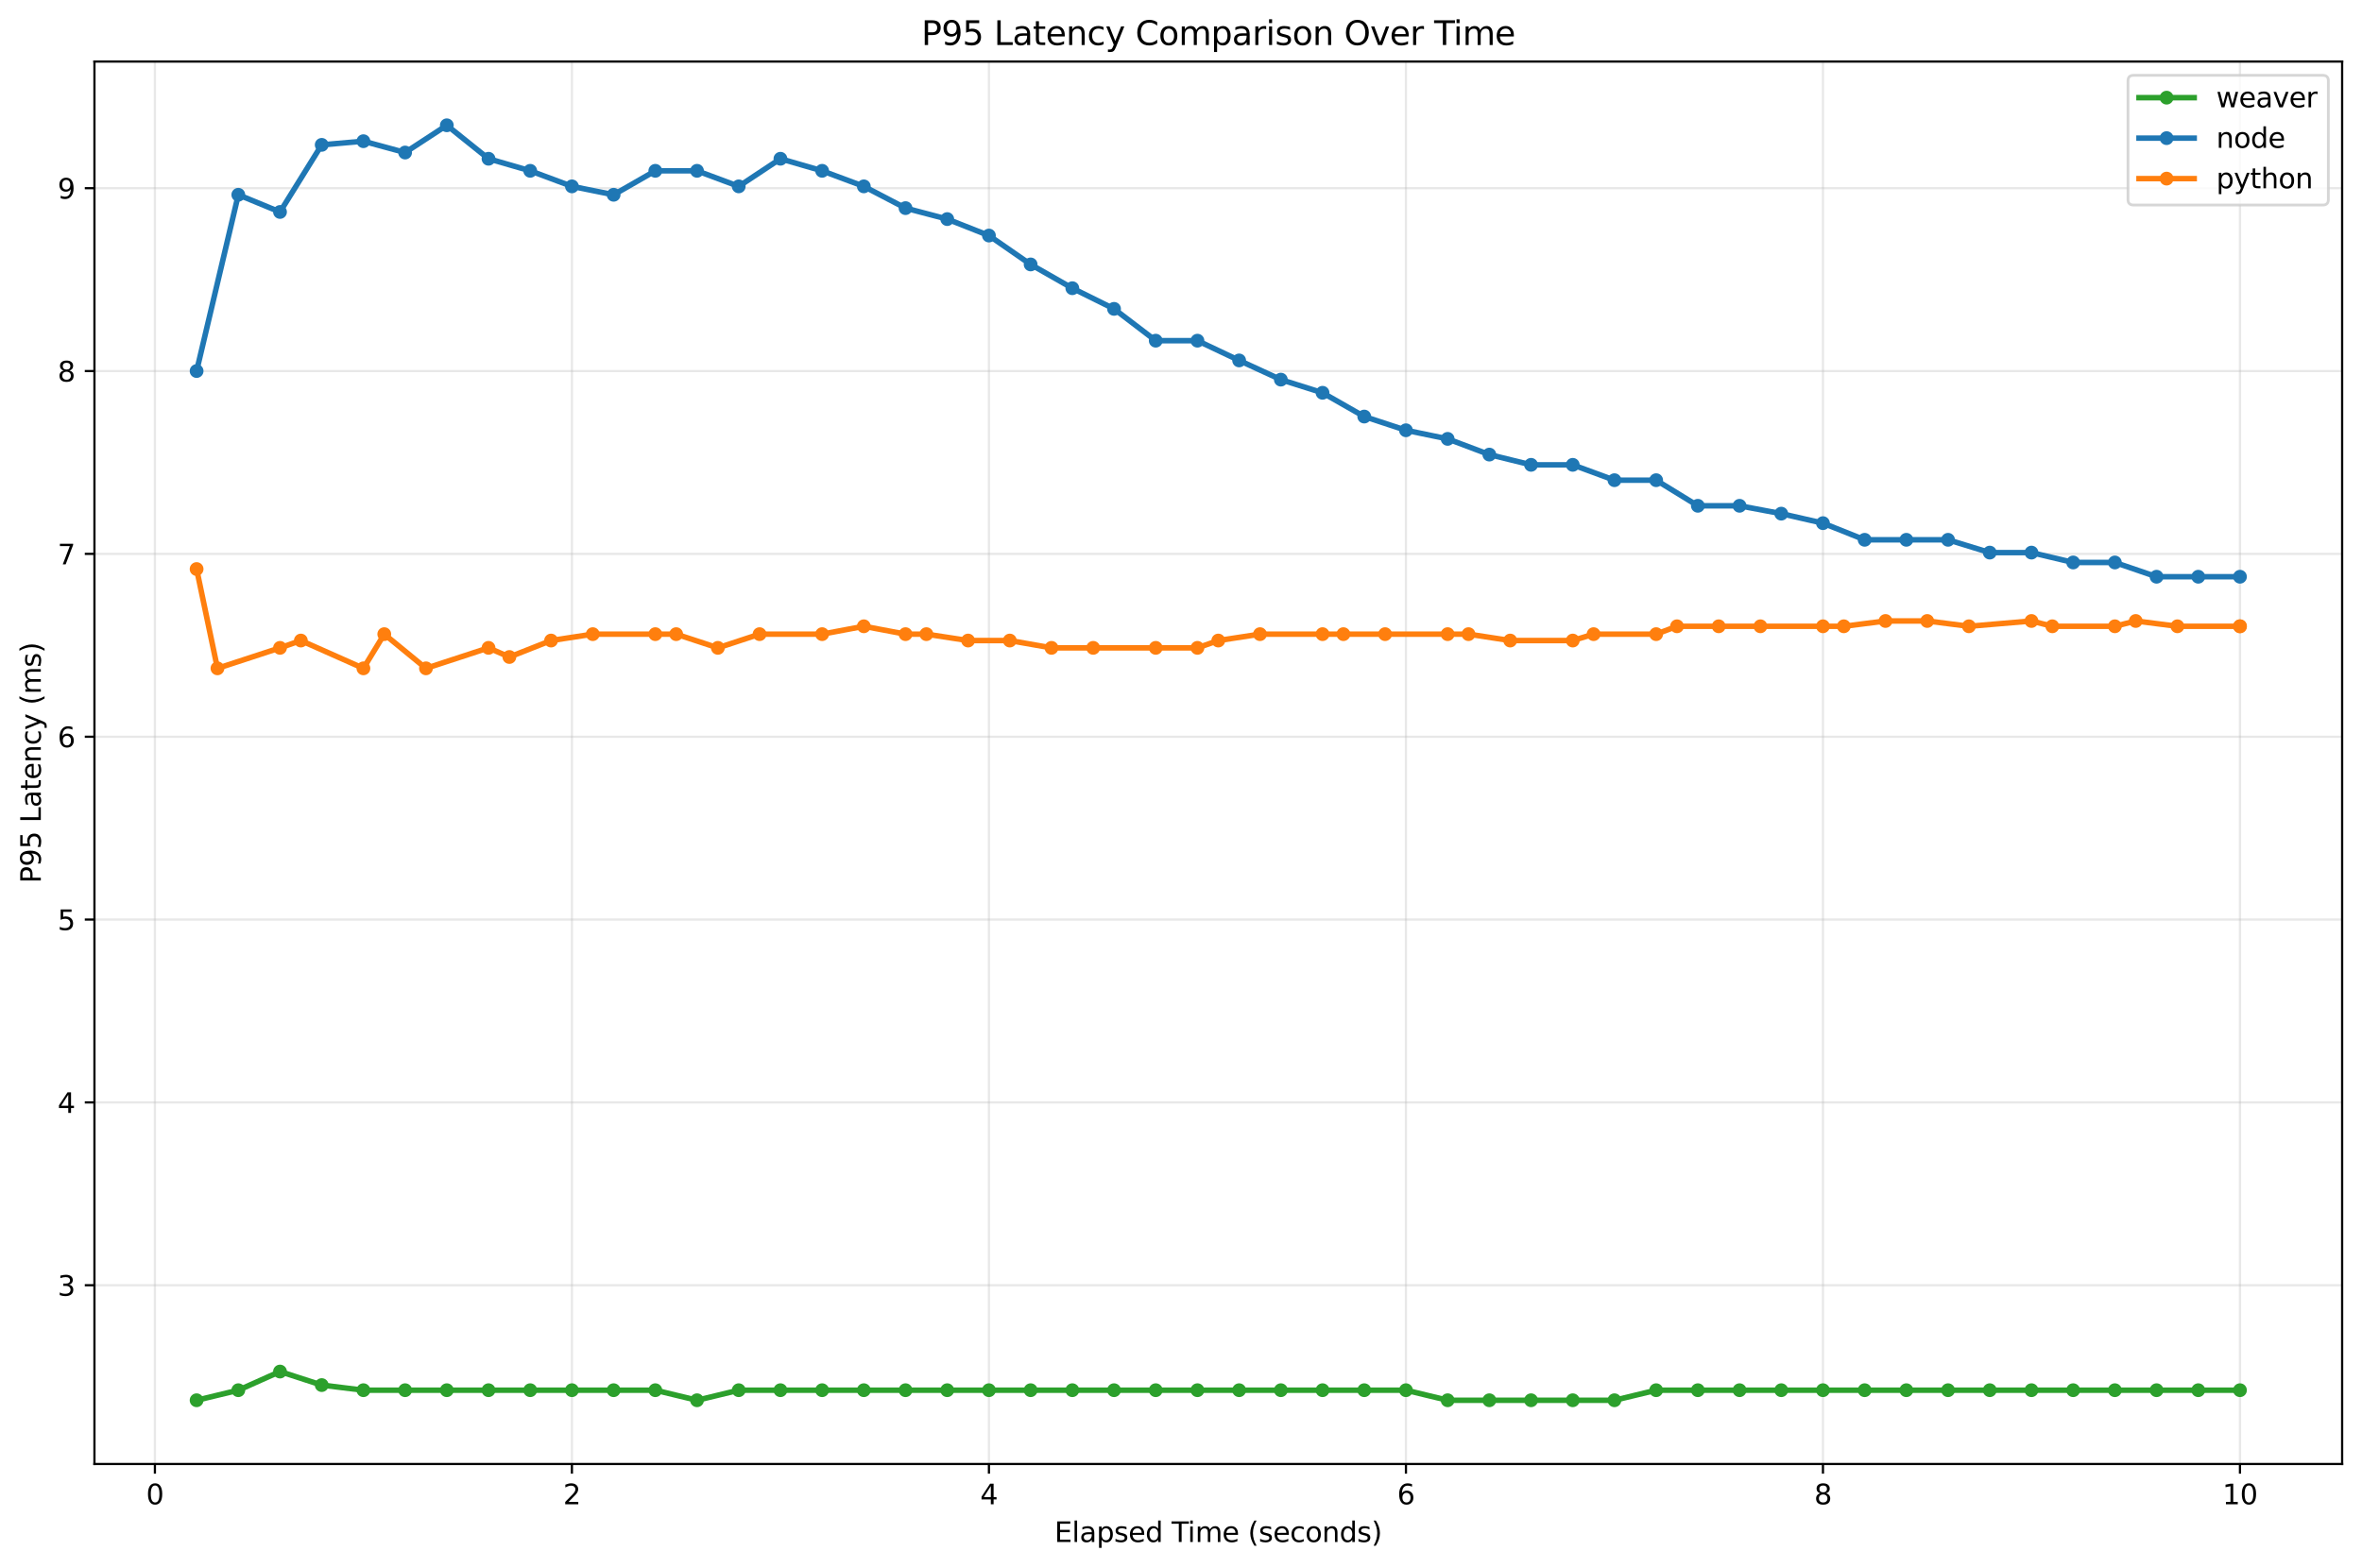 <?xml version="1.0" encoding="utf-8" standalone="no"?>
<!DOCTYPE svg PUBLIC "-//W3C//DTD SVG 1.1//EN"
  "http://www.w3.org/Graphics/SVG/1.1/DTD/svg11.dtd">
<svg xmlns:xlink="http://www.w3.org/1999/xlink" width="856.371pt" height="568.474pt" viewBox="0 0 856.371 568.474" xmlns="http://www.w3.org/2000/svg" version="1.1">
 <defs>
  <style type="text/css">*{stroke-linejoin: round; stroke-linecap: butt}</style>
 </defs>
 <g id="figure_1">
  <g id="patch_1">
   <path d="M 0 568.474 
L 856.371 568.474 
L 856.371 0 
L 0 0 
z
" style="fill: #ffffff"/>
  </g>
  <g id="axes_1">
   <g id="patch_2">
    <path d="M 34.241 530.918 
L 849.171 530.918 
L 849.171 22.318 
L 34.241 22.318 
z
" style="fill: #ffffff"/>
   </g>
   <g id="matplotlib.axis_1">
    <g id="xtick_1">
     <g id="line2d_1">
      <path d="M 56.164 530.918 
L 56.164 22.318 
" clip-path="url(#p0e286a454a)" style="fill: none; stroke: #b0b0b0; stroke-opacity: 0.3; stroke-width: 0.8; stroke-linecap: square"/>
     </g>
     <g id="line2d_2">
      <defs>
       <path id="m51935e6814" d="M 0 0 
L 0 3.5 
" style="stroke: #000000; stroke-width: 0.8"/>
      </defs>
      <g>
       <use xlink:href="#m51935e6814" x="56.164" y="530.918" style="stroke: #000000; stroke-width: 0.8"/>
      </g>
     </g>
     <g id="text_1">
      <!-- 0 -->
      <g transform="translate(52.982 545.517) scale(0.1 -0.1)">
       <defs>
        <path id="DejaVuSans-30" d="M 2034 4250 
Q 1547 4250 1301 3770 
Q 1056 3291 1056 2328 
Q 1056 1369 1301 889 
Q 1547 409 2034 409 
Q 2525 409 2770 889 
Q 3016 1369 3016 2328 
Q 3016 3291 2770 3770 
Q 2525 4250 2034 4250 
z
M 2034 4750 
Q 2819 4750 3233 4129 
Q 3647 3509 3647 2328 
Q 3647 1150 3233 529 
Q 2819 -91 2034 -91 
Q 1250 -91 836 529 
Q 422 1150 422 2328 
Q 422 3509 836 4129 
Q 1250 4750 2034 4750 
z
" transform="scale(0.016)"/>
       </defs>
       <use xlink:href="#DejaVuSans-30"/>
      </g>
     </g>
    </g>
    <g id="xtick_2">
     <g id="line2d_3">
      <path d="M 207.357 530.918 
L 207.357 22.318 
" clip-path="url(#p0e286a454a)" style="fill: none; stroke: #b0b0b0; stroke-opacity: 0.3; stroke-width: 0.8; stroke-linecap: square"/>
     </g>
     <g id="line2d_4">
      <g>
       <use xlink:href="#m51935e6814" x="207.357" y="530.918" style="stroke: #000000; stroke-width: 0.8"/>
      </g>
     </g>
     <g id="text_2">
      <!-- 2 -->
      <g transform="translate(204.175 545.517) scale(0.1 -0.1)">
       <defs>
        <path id="DejaVuSans-32" d="M 1228 531 
L 3431 531 
L 3431 0 
L 469 0 
L 469 531 
Q 828 903 1448 1529 
Q 2069 2156 2228 2338 
Q 2531 2678 2651 2914 
Q 2772 3150 2772 3378 
Q 2772 3750 2511 3984 
Q 2250 4219 1831 4219 
Q 1534 4219 1204 4116 
Q 875 4013 500 3803 
L 500 4441 
Q 881 4594 1212 4672 
Q 1544 4750 1819 4750 
Q 2544 4750 2975 4387 
Q 3406 4025 3406 3419 
Q 3406 3131 3298 2873 
Q 3191 2616 2906 2266 
Q 2828 2175 2409 1742 
Q 1991 1309 1228 531 
z
" transform="scale(0.016)"/>
       </defs>
       <use xlink:href="#DejaVuSans-32"/>
      </g>
     </g>
    </g>
    <g id="xtick_3">
     <g id="line2d_5">
      <path d="M 358.55 530.918 
L 358.55 22.318 
" clip-path="url(#p0e286a454a)" style="fill: none; stroke: #b0b0b0; stroke-opacity: 0.3; stroke-width: 0.8; stroke-linecap: square"/>
     </g>
     <g id="line2d_6">
      <g>
       <use xlink:href="#m51935e6814" x="358.55" y="530.918" style="stroke: #000000; stroke-width: 0.8"/>
      </g>
     </g>
     <g id="text_3">
      <!-- 4 -->
      <g transform="translate(355.368 545.517) scale(0.1 -0.1)">
       <defs>
        <path id="DejaVuSans-34" d="M 2419 4116 
L 825 1625 
L 2419 1625 
L 2419 4116 
z
M 2253 4666 
L 3047 4666 
L 3047 1625 
L 3713 1625 
L 3713 1100 
L 3047 1100 
L 3047 0 
L 2419 0 
L 2419 1100 
L 313 1100 
L 313 1709 
L 2253 4666 
z
" transform="scale(0.016)"/>
       </defs>
       <use xlink:href="#DejaVuSans-34"/>
      </g>
     </g>
    </g>
    <g id="xtick_4">
     <g id="line2d_7">
      <path d="M 509.742 530.918 
L 509.742 22.318 
" clip-path="url(#p0e286a454a)" style="fill: none; stroke: #b0b0b0; stroke-opacity: 0.3; stroke-width: 0.8; stroke-linecap: square"/>
     </g>
     <g id="line2d_8">
      <g>
       <use xlink:href="#m51935e6814" x="509.742" y="530.918" style="stroke: #000000; stroke-width: 0.8"/>
      </g>
     </g>
     <g id="text_4">
      <!-- 6 -->
      <g transform="translate(506.561 545.517) scale(0.1 -0.1)">
       <defs>
        <path id="DejaVuSans-36" d="M 2113 2584 
Q 1688 2584 1439 2293 
Q 1191 2003 1191 1497 
Q 1191 994 1439 701 
Q 1688 409 2113 409 
Q 2538 409 2786 701 
Q 3034 994 3034 1497 
Q 3034 2003 2786 2293 
Q 2538 2584 2113 2584 
z
M 3366 4563 
L 3366 3988 
Q 3128 4100 2886 4159 
Q 2644 4219 2406 4219 
Q 1781 4219 1451 3797 
Q 1122 3375 1075 2522 
Q 1259 2794 1537 2939 
Q 1816 3084 2150 3084 
Q 2853 3084 3261 2657 
Q 3669 2231 3669 1497 
Q 3669 778 3244 343 
Q 2819 -91 2113 -91 
Q 1303 -91 875 529 
Q 447 1150 447 2328 
Q 447 3434 972 4092 
Q 1497 4750 2381 4750 
Q 2619 4750 2861 4703 
Q 3103 4656 3366 4563 
z
" transform="scale(0.016)"/>
       </defs>
       <use xlink:href="#DejaVuSans-36"/>
      </g>
     </g>
    </g>
    <g id="xtick_5">
     <g id="line2d_9">
      <path d="M 660.935 530.918 
L 660.935 22.318 
" clip-path="url(#p0e286a454a)" style="fill: none; stroke: #b0b0b0; stroke-opacity: 0.3; stroke-width: 0.8; stroke-linecap: square"/>
     </g>
     <g id="line2d_10">
      <g>
       <use xlink:href="#m51935e6814" x="660.935" y="530.918" style="stroke: #000000; stroke-width: 0.8"/>
      </g>
     </g>
     <g id="text_5">
      <!-- 8 -->
      <g transform="translate(657.754 545.517) scale(0.1 -0.1)">
       <defs>
        <path id="DejaVuSans-38" d="M 2034 2216 
Q 1584 2216 1326 1975 
Q 1069 1734 1069 1313 
Q 1069 891 1326 650 
Q 1584 409 2034 409 
Q 2484 409 2743 651 
Q 3003 894 3003 1313 
Q 3003 1734 2745 1975 
Q 2488 2216 2034 2216 
z
M 1403 2484 
Q 997 2584 770 2862 
Q 544 3141 544 3541 
Q 544 4100 942 4425 
Q 1341 4750 2034 4750 
Q 2731 4750 3128 4425 
Q 3525 4100 3525 3541 
Q 3525 3141 3298 2862 
Q 3072 2584 2669 2484 
Q 3125 2378 3379 2068 
Q 3634 1759 3634 1313 
Q 3634 634 3220 271 
Q 2806 -91 2034 -91 
Q 1263 -91 848 271 
Q 434 634 434 1313 
Q 434 1759 690 2068 
Q 947 2378 1403 2484 
z
M 1172 3481 
Q 1172 3119 1398 2916 
Q 1625 2713 2034 2713 
Q 2441 2713 2670 2916 
Q 2900 3119 2900 3481 
Q 2900 3844 2670 4047 
Q 2441 4250 2034 4250 
Q 1625 4250 1398 4047 
Q 1172 3844 1172 3481 
z
" transform="scale(0.016)"/>
       </defs>
       <use xlink:href="#DejaVuSans-38"/>
      </g>
     </g>
    </g>
    <g id="xtick_6">
     <g id="line2d_11">
      <path d="M 812.128 530.918 
L 812.128 22.318 
" clip-path="url(#p0e286a454a)" style="fill: none; stroke: #b0b0b0; stroke-opacity: 0.3; stroke-width: 0.8; stroke-linecap: square"/>
     </g>
     <g id="line2d_12">
      <g>
       <use xlink:href="#m51935e6814" x="812.128" y="530.918" style="stroke: #000000; stroke-width: 0.8"/>
      </g>
     </g>
     <g id="text_6">
      <!-- 10 -->
      <g transform="translate(805.766 545.517) scale(0.1 -0.1)">
       <defs>
        <path id="DejaVuSans-31" d="M 794 531 
L 1825 531 
L 1825 4091 
L 703 3866 
L 703 4441 
L 1819 4666 
L 2450 4666 
L 2450 531 
L 3481 531 
L 3481 0 
L 794 0 
L 794 531 
z
" transform="scale(0.016)"/>
       </defs>
       <use xlink:href="#DejaVuSans-31"/>
       <use xlink:href="#DejaVuSans-30" x="63.623"/>
      </g>
     </g>
    </g>
    <g id="text_7">
     <!-- Elapsed Time (seconds) -->
     <g transform="translate(382.313 559.195) scale(0.1 -0.1)">
      <defs>
       <path id="DejaVuSans-45" d="M 628 4666 
L 3578 4666 
L 3578 4134 
L 1259 4134 
L 1259 2753 
L 3481 2753 
L 3481 2222 
L 1259 2222 
L 1259 531 
L 3634 531 
L 3634 0 
L 628 0 
L 628 4666 
z
" transform="scale(0.016)"/>
       <path id="DejaVuSans-6c" d="M 603 4863 
L 1178 4863 
L 1178 0 
L 603 0 
L 603 4863 
z
" transform="scale(0.016)"/>
       <path id="DejaVuSans-61" d="M 2194 1759 
Q 1497 1759 1228 1600 
Q 959 1441 959 1056 
Q 959 750 1161 570 
Q 1363 391 1709 391 
Q 2188 391 2477 730 
Q 2766 1069 2766 1631 
L 2766 1759 
L 2194 1759 
z
M 3341 1997 
L 3341 0 
L 2766 0 
L 2766 531 
Q 2569 213 2275 61 
Q 1981 -91 1556 -91 
Q 1019 -91 701 211 
Q 384 513 384 1019 
Q 384 1609 779 1909 
Q 1175 2209 1959 2209 
L 2766 2209 
L 2766 2266 
Q 2766 2663 2505 2880 
Q 2244 3097 1772 3097 
Q 1472 3097 1187 3025 
Q 903 2953 641 2809 
L 641 3341 
Q 956 3463 1253 3523 
Q 1550 3584 1831 3584 
Q 2591 3584 2966 3190 
Q 3341 2797 3341 1997 
z
" transform="scale(0.016)"/>
       <path id="DejaVuSans-70" d="M 1159 525 
L 1159 -1331 
L 581 -1331 
L 581 3500 
L 1159 3500 
L 1159 2969 
Q 1341 3281 1617 3432 
Q 1894 3584 2278 3584 
Q 2916 3584 3314 3078 
Q 3713 2572 3713 1747 
Q 3713 922 3314 415 
Q 2916 -91 2278 -91 
Q 1894 -91 1617 61 
Q 1341 213 1159 525 
z
M 3116 1747 
Q 3116 2381 2855 2742 
Q 2594 3103 2138 3103 
Q 1681 3103 1420 2742 
Q 1159 2381 1159 1747 
Q 1159 1113 1420 752 
Q 1681 391 2138 391 
Q 2594 391 2855 752 
Q 3116 1113 3116 1747 
z
" transform="scale(0.016)"/>
       <path id="DejaVuSans-73" d="M 2834 3397 
L 2834 2853 
Q 2591 2978 2328 3040 
Q 2066 3103 1784 3103 
Q 1356 3103 1142 2972 
Q 928 2841 928 2578 
Q 928 2378 1081 2264 
Q 1234 2150 1697 2047 
L 1894 2003 
Q 2506 1872 2764 1633 
Q 3022 1394 3022 966 
Q 3022 478 2636 193 
Q 2250 -91 1575 -91 
Q 1294 -91 989 -36 
Q 684 19 347 128 
L 347 722 
Q 666 556 975 473 
Q 1284 391 1588 391 
Q 1994 391 2212 530 
Q 2431 669 2431 922 
Q 2431 1156 2273 1281 
Q 2116 1406 1581 1522 
L 1381 1569 
Q 847 1681 609 1914 
Q 372 2147 372 2553 
Q 372 3047 722 3315 
Q 1072 3584 1716 3584 
Q 2034 3584 2315 3537 
Q 2597 3491 2834 3397 
z
" transform="scale(0.016)"/>
       <path id="DejaVuSans-65" d="M 3597 1894 
L 3597 1613 
L 953 1613 
Q 991 1019 1311 708 
Q 1631 397 2203 397 
Q 2534 397 2845 478 
Q 3156 559 3463 722 
L 3463 178 
Q 3153 47 2828 -22 
Q 2503 -91 2169 -91 
Q 1331 -91 842 396 
Q 353 884 353 1716 
Q 353 2575 817 3079 
Q 1281 3584 2069 3584 
Q 2775 3584 3186 3129 
Q 3597 2675 3597 1894 
z
M 3022 2063 
Q 3016 2534 2758 2815 
Q 2500 3097 2075 3097 
Q 1594 3097 1305 2825 
Q 1016 2553 972 2059 
L 3022 2063 
z
" transform="scale(0.016)"/>
       <path id="DejaVuSans-64" d="M 2906 2969 
L 2906 4863 
L 3481 4863 
L 3481 0 
L 2906 0 
L 2906 525 
Q 2725 213 2448 61 
Q 2172 -91 1784 -91 
Q 1150 -91 751 415 
Q 353 922 353 1747 
Q 353 2572 751 3078 
Q 1150 3584 1784 3584 
Q 2172 3584 2448 3432 
Q 2725 3281 2906 2969 
z
M 947 1747 
Q 947 1113 1208 752 
Q 1469 391 1925 391 
Q 2381 391 2643 752 
Q 2906 1113 2906 1747 
Q 2906 2381 2643 2742 
Q 2381 3103 1925 3103 
Q 1469 3103 1208 2742 
Q 947 2381 947 1747 
z
" transform="scale(0.016)"/>
       <path id="DejaVuSans-20" transform="scale(0.016)"/>
       <path id="DejaVuSans-54" d="M -19 4666 
L 3928 4666 
L 3928 4134 
L 2272 4134 
L 2272 0 
L 1638 0 
L 1638 4134 
L -19 4134 
L -19 4666 
z
" transform="scale(0.016)"/>
       <path id="DejaVuSans-69" d="M 603 3500 
L 1178 3500 
L 1178 0 
L 603 0 
L 603 3500 
z
M 603 4863 
L 1178 4863 
L 1178 4134 
L 603 4134 
L 603 4863 
z
" transform="scale(0.016)"/>
       <path id="DejaVuSans-6d" d="M 3328 2828 
Q 3544 3216 3844 3400 
Q 4144 3584 4550 3584 
Q 5097 3584 5394 3201 
Q 5691 2819 5691 2113 
L 5691 0 
L 5113 0 
L 5113 2094 
Q 5113 2597 4934 2840 
Q 4756 3084 4391 3084 
Q 3944 3084 3684 2787 
Q 3425 2491 3425 1978 
L 3425 0 
L 2847 0 
L 2847 2094 
Q 2847 2600 2669 2842 
Q 2491 3084 2119 3084 
Q 1678 3084 1418 2786 
Q 1159 2488 1159 1978 
L 1159 0 
L 581 0 
L 581 3500 
L 1159 3500 
L 1159 2956 
Q 1356 3278 1631 3431 
Q 1906 3584 2284 3584 
Q 2666 3584 2933 3390 
Q 3200 3197 3328 2828 
z
" transform="scale(0.016)"/>
       <path id="DejaVuSans-28" d="M 1984 4856 
Q 1566 4138 1362 3434 
Q 1159 2731 1159 2009 
Q 1159 1288 1364 580 
Q 1569 -128 1984 -844 
L 1484 -844 
Q 1016 -109 783 600 
Q 550 1309 550 2009 
Q 550 2706 781 3412 
Q 1013 4119 1484 4856 
L 1984 4856 
z
" transform="scale(0.016)"/>
       <path id="DejaVuSans-63" d="M 3122 3366 
L 3122 2828 
Q 2878 2963 2633 3030 
Q 2388 3097 2138 3097 
Q 1578 3097 1268 2742 
Q 959 2388 959 1747 
Q 959 1106 1268 751 
Q 1578 397 2138 397 
Q 2388 397 2633 464 
Q 2878 531 3122 666 
L 3122 134 
Q 2881 22 2623 -34 
Q 2366 -91 2075 -91 
Q 1284 -91 818 406 
Q 353 903 353 1747 
Q 353 2603 823 3093 
Q 1294 3584 2113 3584 
Q 2378 3584 2631 3529 
Q 2884 3475 3122 3366 
z
" transform="scale(0.016)"/>
       <path id="DejaVuSans-6f" d="M 1959 3097 
Q 1497 3097 1228 2736 
Q 959 2375 959 1747 
Q 959 1119 1226 758 
Q 1494 397 1959 397 
Q 2419 397 2687 759 
Q 2956 1122 2956 1747 
Q 2956 2369 2687 2733 
Q 2419 3097 1959 3097 
z
M 1959 3584 
Q 2709 3584 3137 3096 
Q 3566 2609 3566 1747 
Q 3566 888 3137 398 
Q 2709 -91 1959 -91 
Q 1206 -91 779 398 
Q 353 888 353 1747 
Q 353 2609 779 3096 
Q 1206 3584 1959 3584 
z
" transform="scale(0.016)"/>
       <path id="DejaVuSans-6e" d="M 3513 2113 
L 3513 0 
L 2938 0 
L 2938 2094 
Q 2938 2591 2744 2837 
Q 2550 3084 2163 3084 
Q 1697 3084 1428 2787 
Q 1159 2491 1159 1978 
L 1159 0 
L 581 0 
L 581 3500 
L 1159 3500 
L 1159 2956 
Q 1366 3272 1645 3428 
Q 1925 3584 2291 3584 
Q 2894 3584 3203 3211 
Q 3513 2838 3513 2113 
z
" transform="scale(0.016)"/>
       <path id="DejaVuSans-29" d="M 513 4856 
L 1013 4856 
Q 1481 4119 1714 3412 
Q 1947 2706 1947 2009 
Q 1947 1309 1714 600 
Q 1481 -109 1013 -844 
L 513 -844 
Q 928 -128 1133 580 
Q 1338 1288 1338 2009 
Q 1338 2731 1133 3434 
Q 928 4138 513 4856 
z
" transform="scale(0.016)"/>
      </defs>
      <use xlink:href="#DejaVuSans-45"/>
      <use xlink:href="#DejaVuSans-6c" x="63.184"/>
      <use xlink:href="#DejaVuSans-61" x="90.967"/>
      <use xlink:href="#DejaVuSans-70" x="152.246"/>
      <use xlink:href="#DejaVuSans-73" x="215.723"/>
      <use xlink:href="#DejaVuSans-65" x="267.822"/>
      <use xlink:href="#DejaVuSans-64" x="329.346"/>
      <use xlink:href="#DejaVuSans-20" x="392.822"/>
      <use xlink:href="#DejaVuSans-54" x="424.609"/>
      <use xlink:href="#DejaVuSans-69" x="482.568"/>
      <use xlink:href="#DejaVuSans-6d" x="510.352"/>
      <use xlink:href="#DejaVuSans-65" x="607.764"/>
      <use xlink:href="#DejaVuSans-20" x="669.287"/>
      <use xlink:href="#DejaVuSans-28" x="701.074"/>
      <use xlink:href="#DejaVuSans-73" x="740.088"/>
      <use xlink:href="#DejaVuSans-65" x="792.188"/>
      <use xlink:href="#DejaVuSans-63" x="853.711"/>
      <use xlink:href="#DejaVuSans-6f" x="908.691"/>
      <use xlink:href="#DejaVuSans-6e" x="969.873"/>
      <use xlink:href="#DejaVuSans-64" x="1033.252"/>
      <use xlink:href="#DejaVuSans-73" x="1096.729"/>
      <use xlink:href="#DejaVuSans-29" x="1148.828"/>
     </g>
    </g>
   </g>
   <g id="matplotlib.axis_2">
    <g id="ytick_1">
     <g id="line2d_13">
      <path d="M 34.241 466.092 
L 849.171 466.092 
" clip-path="url(#p0e286a454a)" style="fill: none; stroke: #b0b0b0; stroke-opacity: 0.3; stroke-width: 0.8; stroke-linecap: square"/>
     </g>
     <g id="line2d_14">
      <defs>
       <path id="mb307bf4213" d="M 0 0 
L -3.5 0 
" style="stroke: #000000; stroke-width: 0.8"/>
      </defs>
      <g>
       <use xlink:href="#mb307bf4213" x="34.241" y="466.092" style="stroke: #000000; stroke-width: 0.8"/>
      </g>
     </g>
     <g id="text_8">
      <!-- 3 -->
      <g transform="translate(20.878 469.892) scale(0.1 -0.1)">
       <defs>
        <path id="DejaVuSans-33" d="M 2597 2516 
Q 3050 2419 3304 2112 
Q 3559 1806 3559 1356 
Q 3559 666 3084 287 
Q 2609 -91 1734 -91 
Q 1441 -91 1130 -33 
Q 819 25 488 141 
L 488 750 
Q 750 597 1062 519 
Q 1375 441 1716 441 
Q 2309 441 2620 675 
Q 2931 909 2931 1356 
Q 2931 1769 2642 2001 
Q 2353 2234 1838 2234 
L 1294 2234 
L 1294 2753 
L 1863 2753 
Q 2328 2753 2575 2939 
Q 2822 3125 2822 3475 
Q 2822 3834 2567 4026 
Q 2313 4219 1838 4219 
Q 1578 4219 1281 4162 
Q 984 4106 628 3988 
L 628 4550 
Q 988 4650 1302 4700 
Q 1616 4750 1894 4750 
Q 2613 4750 3031 4423 
Q 3450 4097 3450 3541 
Q 3450 3153 3228 2886 
Q 3006 2619 2597 2516 
z
" transform="scale(0.016)"/>
       </defs>
       <use xlink:href="#DejaVuSans-33"/>
      </g>
     </g>
    </g>
    <g id="ytick_2">
     <g id="line2d_15">
      <path d="M 34.241 399.785 
L 849.171 399.785 
" clip-path="url(#p0e286a454a)" style="fill: none; stroke: #b0b0b0; stroke-opacity: 0.3; stroke-width: 0.8; stroke-linecap: square"/>
     </g>
     <g id="line2d_16">
      <g>
       <use xlink:href="#mb307bf4213" x="34.241" y="399.785" style="stroke: #000000; stroke-width: 0.8"/>
      </g>
     </g>
     <g id="text_9">
      <!-- 4 -->
      <g transform="translate(20.878 403.584) scale(0.1 -0.1)">
       <use xlink:href="#DejaVuSans-34"/>
      </g>
     </g>
    </g>
    <g id="ytick_3">
     <g id="line2d_17">
      <path d="M 34.241 333.477 
L 849.171 333.477 
" clip-path="url(#p0e286a454a)" style="fill: none; stroke: #b0b0b0; stroke-opacity: 0.3; stroke-width: 0.8; stroke-linecap: square"/>
     </g>
     <g id="line2d_18">
      <g>
       <use xlink:href="#mb307bf4213" x="34.241" y="333.477" style="stroke: #000000; stroke-width: 0.8"/>
      </g>
     </g>
     <g id="text_10">
      <!-- 5 -->
      <g transform="translate(20.878 337.276) scale(0.1 -0.1)">
       <defs>
        <path id="DejaVuSans-35" d="M 691 4666 
L 3169 4666 
L 3169 4134 
L 1269 4134 
L 1269 2991 
Q 1406 3038 1543 3061 
Q 1681 3084 1819 3084 
Q 2600 3084 3056 2656 
Q 3513 2228 3513 1497 
Q 3513 744 3044 326 
Q 2575 -91 1722 -91 
Q 1428 -91 1123 -41 
Q 819 9 494 109 
L 494 744 
Q 775 591 1075 516 
Q 1375 441 1709 441 
Q 2250 441 2565 725 
Q 2881 1009 2881 1497 
Q 2881 1984 2565 2268 
Q 2250 2553 1709 2553 
Q 1456 2553 1204 2497 
Q 953 2441 691 2322 
L 691 4666 
z
" transform="scale(0.016)"/>
       </defs>
       <use xlink:href="#DejaVuSans-35"/>
      </g>
     </g>
    </g>
    <g id="ytick_4">
     <g id="line2d_19">
      <path d="M 34.241 267.169 
L 849.171 267.169 
" clip-path="url(#p0e286a454a)" style="fill: none; stroke: #b0b0b0; stroke-opacity: 0.3; stroke-width: 0.8; stroke-linecap: square"/>
     </g>
     <g id="line2d_20">
      <g>
       <use xlink:href="#mb307bf4213" x="34.241" y="267.169" style="stroke: #000000; stroke-width: 0.8"/>
      </g>
     </g>
     <g id="text_11">
      <!-- 6 -->
      <g transform="translate(20.878 270.968) scale(0.1 -0.1)">
       <use xlink:href="#DejaVuSans-36"/>
      </g>
     </g>
    </g>
    <g id="ytick_5">
     <g id="line2d_21">
      <path d="M 34.241 200.862 
L 849.171 200.862 
" clip-path="url(#p0e286a454a)" style="fill: none; stroke: #b0b0b0; stroke-opacity: 0.3; stroke-width: 0.8; stroke-linecap: square"/>
     </g>
     <g id="line2d_22">
      <g>
       <use xlink:href="#mb307bf4213" x="34.241" y="200.862" style="stroke: #000000; stroke-width: 0.8"/>
      </g>
     </g>
     <g id="text_12">
      <!-- 7 -->
      <g transform="translate(20.878 204.661) scale(0.1 -0.1)">
       <defs>
        <path id="DejaVuSans-37" d="M 525 4666 
L 3525 4666 
L 3525 4397 
L 1831 0 
L 1172 0 
L 2766 4134 
L 525 4134 
L 525 4666 
z
" transform="scale(0.016)"/>
       </defs>
       <use xlink:href="#DejaVuSans-37"/>
      </g>
     </g>
    </g>
    <g id="ytick_6">
     <g id="line2d_23">
      <path d="M 34.241 134.554 
L 849.171 134.554 
" clip-path="url(#p0e286a454a)" style="fill: none; stroke: #b0b0b0; stroke-opacity: 0.3; stroke-width: 0.8; stroke-linecap: square"/>
     </g>
     <g id="line2d_24">
      <g>
       <use xlink:href="#mb307bf4213" x="34.241" y="134.554" style="stroke: #000000; stroke-width: 0.8"/>
      </g>
     </g>
     <g id="text_13">
      <!-- 8 -->
      <g transform="translate(20.878 138.353) scale(0.1 -0.1)">
       <use xlink:href="#DejaVuSans-38"/>
      </g>
     </g>
    </g>
    <g id="ytick_7">
     <g id="line2d_25">
      <path d="M 34.241 68.246 
L 849.171 68.246 
" clip-path="url(#p0e286a454a)" style="fill: none; stroke: #b0b0b0; stroke-opacity: 0.3; stroke-width: 0.8; stroke-linecap: square"/>
     </g>
     <g id="line2d_26">
      <g>
       <use xlink:href="#mb307bf4213" x="34.241" y="68.246" style="stroke: #000000; stroke-width: 0.8"/>
      </g>
     </g>
     <g id="text_14">
      <!-- 9 -->
      <g transform="translate(20.878 72.045) scale(0.1 -0.1)">
       <defs>
        <path id="DejaVuSans-39" d="M 703 97 
L 703 672 
Q 941 559 1184 500 
Q 1428 441 1663 441 
Q 2288 441 2617 861 
Q 2947 1281 2994 2138 
Q 2813 1869 2534 1725 
Q 2256 1581 1919 1581 
Q 1219 1581 811 2004 
Q 403 2428 403 3163 
Q 403 3881 828 4315 
Q 1253 4750 1959 4750 
Q 2769 4750 3195 4129 
Q 3622 3509 3622 2328 
Q 3622 1225 3098 567 
Q 2575 -91 1691 -91 
Q 1453 -91 1209 -44 
Q 966 3 703 97 
z
M 1959 2075 
Q 2384 2075 2632 2365 
Q 2881 2656 2881 3163 
Q 2881 3666 2632 3958 
Q 2384 4250 1959 4250 
Q 1534 4250 1286 3958 
Q 1038 3666 1038 3163 
Q 1038 2656 1286 2365 
Q 1534 2075 1959 2075 
z
" transform="scale(0.016)"/>
       </defs>
       <use xlink:href="#DejaVuSans-39"/>
      </g>
     </g>
    </g>
    <g id="text_15">
     <!-- P95 Latency (ms) -->
     <g transform="translate(14.798 320.314) rotate(-90) scale(0.1 -0.1)">
      <defs>
       <path id="DejaVuSans-50" d="M 1259 4147 
L 1259 2394 
L 2053 2394 
Q 2494 2394 2734 2622 
Q 2975 2850 2975 3272 
Q 2975 3691 2734 3919 
Q 2494 4147 2053 4147 
L 1259 4147 
z
M 628 4666 
L 2053 4666 
Q 2838 4666 3239 4311 
Q 3641 3956 3641 3272 
Q 3641 2581 3239 2228 
Q 2838 1875 2053 1875 
L 1259 1875 
L 1259 0 
L 628 0 
L 628 4666 
z
" transform="scale(0.016)"/>
       <path id="DejaVuSans-4c" d="M 628 4666 
L 1259 4666 
L 1259 531 
L 3531 531 
L 3531 0 
L 628 0 
L 628 4666 
z
" transform="scale(0.016)"/>
       <path id="DejaVuSans-74" d="M 1172 4494 
L 1172 3500 
L 2356 3500 
L 2356 3053 
L 1172 3053 
L 1172 1153 
Q 1172 725 1289 603 
Q 1406 481 1766 481 
L 2356 481 
L 2356 0 
L 1766 0 
Q 1100 0 847 248 
Q 594 497 594 1153 
L 594 3053 
L 172 3053 
L 172 3500 
L 594 3500 
L 594 4494 
L 1172 4494 
z
" transform="scale(0.016)"/>
       <path id="DejaVuSans-79" d="M 2059 -325 
Q 1816 -950 1584 -1140 
Q 1353 -1331 966 -1331 
L 506 -1331 
L 506 -850 
L 844 -850 
Q 1081 -850 1212 -737 
Q 1344 -625 1503 -206 
L 1606 56 
L 191 3500 
L 800 3500 
L 1894 763 
L 2988 3500 
L 3597 3500 
L 2059 -325 
z
" transform="scale(0.016)"/>
      </defs>
      <use xlink:href="#DejaVuSans-50"/>
      <use xlink:href="#DejaVuSans-39" x="60.303"/>
      <use xlink:href="#DejaVuSans-35" x="123.926"/>
      <use xlink:href="#DejaVuSans-20" x="187.549"/>
      <use xlink:href="#DejaVuSans-4c" x="219.336"/>
      <use xlink:href="#DejaVuSans-61" x="275.049"/>
      <use xlink:href="#DejaVuSans-74" x="336.328"/>
      <use xlink:href="#DejaVuSans-65" x="375.537"/>
      <use xlink:href="#DejaVuSans-6e" x="437.061"/>
      <use xlink:href="#DejaVuSans-63" x="500.439"/>
      <use xlink:href="#DejaVuSans-79" x="555.42"/>
      <use xlink:href="#DejaVuSans-20" x="614.6"/>
      <use xlink:href="#DejaVuSans-28" x="646.387"/>
      <use xlink:href="#DejaVuSans-6d" x="685.4"/>
      <use xlink:href="#DejaVuSans-73" x="782.812"/>
      <use xlink:href="#DejaVuSans-29" x="834.912"/>
     </g>
    </g>
   </g>
   <g id="line2d_27">
    <path d="M 71.283 507.8 
L 86.402 504.153 
L 101.521 497.39 
L 116.641 502.296 
L 131.76 504.153 
L 146.879 504.153 
L 161.999 504.153 
L 177.118 504.153 
L 192.237 504.153 
L 207.357 504.153 
L 222.476 504.153 
L 237.595 504.153 
L 252.714 507.8 
L 267.834 504.153 
L 282.953 504.153 
L 298.072 504.153 
L 313.192 504.153 
L 328.311 504.153 
L 343.43 504.153 
L 358.55 504.153 
L 373.669 504.153 
L 388.788 504.153 
L 403.907 504.153 
L 419.027 504.153 
L 434.146 504.153 
L 449.265 504.153 
L 464.385 504.153 
L 479.504 504.153 
L 494.623 504.153 
L 509.742 504.153 
L 524.862 507.8 
L 539.981 507.8 
L 555.1 507.8 
L 570.22 507.8 
L 585.339 507.8 
L 600.458 504.153 
L 615.578 504.153 
L 630.697 504.153 
L 645.816 504.153 
L 660.935 504.153 
L 676.055 504.153 
L 691.174 504.153 
L 706.293 504.153 
L 721.413 504.153 
L 736.532 504.153 
L 751.651 504.153 
L 766.77 504.153 
L 781.89 504.153 
L 797.009 504.153 
L 812.128 504.153 
" clip-path="url(#p0e286a454a)" style="fill: none; stroke: #2ca02c; stroke-width: 2; stroke-linecap: square"/>
    <defs>
     <path id="mbebcbaf537" d="M 0 2 
C 0.53 2 1.039 1.789 1.414 1.414 
C 1.789 1.039 2 0.53 2 0 
C 2 -0.53 1.789 -1.039 1.414 -1.414 
C 1.039 -1.789 0.53 -2 0 -2 
C -0.53 -2 -1.039 -1.789 -1.414 -1.414 
C -1.789 -1.039 -2 -0.53 -2 0 
C -2 0.53 -1.789 1.039 -1.414 1.414 
C -1.039 1.789 -0.53 2 0 2 
z
" style="stroke: #2ca02c"/>
    </defs>
    <g clip-path="url(#p0e286a454a)">
     <use xlink:href="#mbebcbaf537" x="71.283" y="507.8" style="fill: #2ca02c; stroke: #2ca02c"/>
     <use xlink:href="#mbebcbaf537" x="86.402" y="504.153" style="fill: #2ca02c; stroke: #2ca02c"/>
     <use xlink:href="#mbebcbaf537" x="101.521" y="497.39" style="fill: #2ca02c; stroke: #2ca02c"/>
     <use xlink:href="#mbebcbaf537" x="116.641" y="502.296" style="fill: #2ca02c; stroke: #2ca02c"/>
     <use xlink:href="#mbebcbaf537" x="131.76" y="504.153" style="fill: #2ca02c; stroke: #2ca02c"/>
     <use xlink:href="#mbebcbaf537" x="146.879" y="504.153" style="fill: #2ca02c; stroke: #2ca02c"/>
     <use xlink:href="#mbebcbaf537" x="161.999" y="504.153" style="fill: #2ca02c; stroke: #2ca02c"/>
     <use xlink:href="#mbebcbaf537" x="177.118" y="504.153" style="fill: #2ca02c; stroke: #2ca02c"/>
     <use xlink:href="#mbebcbaf537" x="192.237" y="504.153" style="fill: #2ca02c; stroke: #2ca02c"/>
     <use xlink:href="#mbebcbaf537" x="207.357" y="504.153" style="fill: #2ca02c; stroke: #2ca02c"/>
     <use xlink:href="#mbebcbaf537" x="222.476" y="504.153" style="fill: #2ca02c; stroke: #2ca02c"/>
     <use xlink:href="#mbebcbaf537" x="237.595" y="504.153" style="fill: #2ca02c; stroke: #2ca02c"/>
     <use xlink:href="#mbebcbaf537" x="252.714" y="507.8" style="fill: #2ca02c; stroke: #2ca02c"/>
     <use xlink:href="#mbebcbaf537" x="267.834" y="504.153" style="fill: #2ca02c; stroke: #2ca02c"/>
     <use xlink:href="#mbebcbaf537" x="282.953" y="504.153" style="fill: #2ca02c; stroke: #2ca02c"/>
     <use xlink:href="#mbebcbaf537" x="298.072" y="504.153" style="fill: #2ca02c; stroke: #2ca02c"/>
     <use xlink:href="#mbebcbaf537" x="313.192" y="504.153" style="fill: #2ca02c; stroke: #2ca02c"/>
     <use xlink:href="#mbebcbaf537" x="328.311" y="504.153" style="fill: #2ca02c; stroke: #2ca02c"/>
     <use xlink:href="#mbebcbaf537" x="343.43" y="504.153" style="fill: #2ca02c; stroke: #2ca02c"/>
     <use xlink:href="#mbebcbaf537" x="358.55" y="504.153" style="fill: #2ca02c; stroke: #2ca02c"/>
     <use xlink:href="#mbebcbaf537" x="373.669" y="504.153" style="fill: #2ca02c; stroke: #2ca02c"/>
     <use xlink:href="#mbebcbaf537" x="388.788" y="504.153" style="fill: #2ca02c; stroke: #2ca02c"/>
     <use xlink:href="#mbebcbaf537" x="403.907" y="504.153" style="fill: #2ca02c; stroke: #2ca02c"/>
     <use xlink:href="#mbebcbaf537" x="419.027" y="504.153" style="fill: #2ca02c; stroke: #2ca02c"/>
     <use xlink:href="#mbebcbaf537" x="434.146" y="504.153" style="fill: #2ca02c; stroke: #2ca02c"/>
     <use xlink:href="#mbebcbaf537" x="449.265" y="504.153" style="fill: #2ca02c; stroke: #2ca02c"/>
     <use xlink:href="#mbebcbaf537" x="464.385" y="504.153" style="fill: #2ca02c; stroke: #2ca02c"/>
     <use xlink:href="#mbebcbaf537" x="479.504" y="504.153" style="fill: #2ca02c; stroke: #2ca02c"/>
     <use xlink:href="#mbebcbaf537" x="494.623" y="504.153" style="fill: #2ca02c; stroke: #2ca02c"/>
     <use xlink:href="#mbebcbaf537" x="509.742" y="504.153" style="fill: #2ca02c; stroke: #2ca02c"/>
     <use xlink:href="#mbebcbaf537" x="524.862" y="507.8" style="fill: #2ca02c; stroke: #2ca02c"/>
     <use xlink:href="#mbebcbaf537" x="539.981" y="507.8" style="fill: #2ca02c; stroke: #2ca02c"/>
     <use xlink:href="#mbebcbaf537" x="555.1" y="507.8" style="fill: #2ca02c; stroke: #2ca02c"/>
     <use xlink:href="#mbebcbaf537" x="570.22" y="507.8" style="fill: #2ca02c; stroke: #2ca02c"/>
     <use xlink:href="#mbebcbaf537" x="585.339" y="507.8" style="fill: #2ca02c; stroke: #2ca02c"/>
     <use xlink:href="#mbebcbaf537" x="600.458" y="504.153" style="fill: #2ca02c; stroke: #2ca02c"/>
     <use xlink:href="#mbebcbaf537" x="615.578" y="504.153" style="fill: #2ca02c; stroke: #2ca02c"/>
     <use xlink:href="#mbebcbaf537" x="630.697" y="504.153" style="fill: #2ca02c; stroke: #2ca02c"/>
     <use xlink:href="#mbebcbaf537" x="645.816" y="504.153" style="fill: #2ca02c; stroke: #2ca02c"/>
     <use xlink:href="#mbebcbaf537" x="660.935" y="504.153" style="fill: #2ca02c; stroke: #2ca02c"/>
     <use xlink:href="#mbebcbaf537" x="676.055" y="504.153" style="fill: #2ca02c; stroke: #2ca02c"/>
     <use xlink:href="#mbebcbaf537" x="691.174" y="504.153" style="fill: #2ca02c; stroke: #2ca02c"/>
     <use xlink:href="#mbebcbaf537" x="706.293" y="504.153" style="fill: #2ca02c; stroke: #2ca02c"/>
     <use xlink:href="#mbebcbaf537" x="721.413" y="504.153" style="fill: #2ca02c; stroke: #2ca02c"/>
     <use xlink:href="#mbebcbaf537" x="736.532" y="504.153" style="fill: #2ca02c; stroke: #2ca02c"/>
     <use xlink:href="#mbebcbaf537" x="751.651" y="504.153" style="fill: #2ca02c; stroke: #2ca02c"/>
     <use xlink:href="#mbebcbaf537" x="766.77" y="504.153" style="fill: #2ca02c; stroke: #2ca02c"/>
     <use xlink:href="#mbebcbaf537" x="781.89" y="504.153" style="fill: #2ca02c; stroke: #2ca02c"/>
     <use xlink:href="#mbebcbaf537" x="797.009" y="504.153" style="fill: #2ca02c; stroke: #2ca02c"/>
     <use xlink:href="#mbebcbaf537" x="812.128" y="504.153" style="fill: #2ca02c; stroke: #2ca02c"/>
    </g>
   </g>
   <g id="line2d_28">
    <path d="M 71.283 134.554 
L 86.402 70.633 
L 101.521 76.866 
L 116.641 52.531 
L 131.76 51.205 
L 146.879 55.316 
L 161.999 45.436 
L 177.118 57.571 
L 192.237 61.947 
L 207.357 67.583 
L 222.476 70.633 
L 237.595 61.947 
L 252.714 61.947 
L 267.834 67.583 
L 282.953 57.571 
L 298.072 61.947 
L 313.192 67.583 
L 328.311 75.474 
L 343.43 79.452 
L 358.55 85.42 
L 373.669 95.896 
L 388.788 104.516 
L 403.907 112.009 
L 419.027 123.547 
L 434.146 123.547 
L 449.265 130.708 
L 464.385 137.67 
L 479.504 142.444 
L 494.623 151.064 
L 509.742 156.038 
L 524.862 159.154 
L 539.981 164.856 
L 555.1 168.57 
L 570.22 168.57 
L 585.339 174.14 
L 600.458 174.14 
L 615.578 183.423 
L 630.697 183.423 
L 645.816 186.274 
L 660.935 189.722 
L 676.055 195.756 
L 691.174 195.756 
L 706.293 195.756 
L 721.413 200.397 
L 736.532 200.397 
L 751.651 203.978 
L 766.77 203.978 
L 781.89 209.15 
L 797.009 209.15 
L 812.128 209.15 
" clip-path="url(#p0e286a454a)" style="fill: none; stroke: #1f77b4; stroke-width: 2; stroke-linecap: square"/>
    <defs>
     <path id="m4c0efc676f" d="M 0 2 
C 0.53 2 1.039 1.789 1.414 1.414 
C 1.789 1.039 2 0.53 2 0 
C 2 -0.53 1.789 -1.039 1.414 -1.414 
C 1.039 -1.789 0.53 -2 0 -2 
C -0.53 -2 -1.039 -1.789 -1.414 -1.414 
C -1.789 -1.039 -2 -0.53 -2 0 
C -2 0.53 -1.789 1.039 -1.414 1.414 
C -1.039 1.789 -0.53 2 0 2 
z
" style="stroke: #1f77b4"/>
    </defs>
    <g clip-path="url(#p0e286a454a)">
     <use xlink:href="#m4c0efc676f" x="71.283" y="134.554" style="fill: #1f77b4; stroke: #1f77b4"/>
     <use xlink:href="#m4c0efc676f" x="86.402" y="70.633" style="fill: #1f77b4; stroke: #1f77b4"/>
     <use xlink:href="#m4c0efc676f" x="101.521" y="76.866" style="fill: #1f77b4; stroke: #1f77b4"/>
     <use xlink:href="#m4c0efc676f" x="116.641" y="52.531" style="fill: #1f77b4; stroke: #1f77b4"/>
     <use xlink:href="#m4c0efc676f" x="131.76" y="51.205" style="fill: #1f77b4; stroke: #1f77b4"/>
     <use xlink:href="#m4c0efc676f" x="146.879" y="55.316" style="fill: #1f77b4; stroke: #1f77b4"/>
     <use xlink:href="#m4c0efc676f" x="161.999" y="45.436" style="fill: #1f77b4; stroke: #1f77b4"/>
     <use xlink:href="#m4c0efc676f" x="177.118" y="57.571" style="fill: #1f77b4; stroke: #1f77b4"/>
     <use xlink:href="#m4c0efc676f" x="192.237" y="61.947" style="fill: #1f77b4; stroke: #1f77b4"/>
     <use xlink:href="#m4c0efc676f" x="207.357" y="67.583" style="fill: #1f77b4; stroke: #1f77b4"/>
     <use xlink:href="#m4c0efc676f" x="222.476" y="70.633" style="fill: #1f77b4; stroke: #1f77b4"/>
     <use xlink:href="#m4c0efc676f" x="237.595" y="61.947" style="fill: #1f77b4; stroke: #1f77b4"/>
     <use xlink:href="#m4c0efc676f" x="252.714" y="61.947" style="fill: #1f77b4; stroke: #1f77b4"/>
     <use xlink:href="#m4c0efc676f" x="267.834" y="67.583" style="fill: #1f77b4; stroke: #1f77b4"/>
     <use xlink:href="#m4c0efc676f" x="282.953" y="57.571" style="fill: #1f77b4; stroke: #1f77b4"/>
     <use xlink:href="#m4c0efc676f" x="298.072" y="61.947" style="fill: #1f77b4; stroke: #1f77b4"/>
     <use xlink:href="#m4c0efc676f" x="313.192" y="67.583" style="fill: #1f77b4; stroke: #1f77b4"/>
     <use xlink:href="#m4c0efc676f" x="328.311" y="75.474" style="fill: #1f77b4; stroke: #1f77b4"/>
     <use xlink:href="#m4c0efc676f" x="343.43" y="79.452" style="fill: #1f77b4; stroke: #1f77b4"/>
     <use xlink:href="#m4c0efc676f" x="358.55" y="85.42" style="fill: #1f77b4; stroke: #1f77b4"/>
     <use xlink:href="#m4c0efc676f" x="373.669" y="95.896" style="fill: #1f77b4; stroke: #1f77b4"/>
     <use xlink:href="#m4c0efc676f" x="388.788" y="104.516" style="fill: #1f77b4; stroke: #1f77b4"/>
     <use xlink:href="#m4c0efc676f" x="403.907" y="112.009" style="fill: #1f77b4; stroke: #1f77b4"/>
     <use xlink:href="#m4c0efc676f" x="419.027" y="123.547" style="fill: #1f77b4; stroke: #1f77b4"/>
     <use xlink:href="#m4c0efc676f" x="434.146" y="123.547" style="fill: #1f77b4; stroke: #1f77b4"/>
     <use xlink:href="#m4c0efc676f" x="449.265" y="130.708" style="fill: #1f77b4; stroke: #1f77b4"/>
     <use xlink:href="#m4c0efc676f" x="464.385" y="137.67" style="fill: #1f77b4; stroke: #1f77b4"/>
     <use xlink:href="#m4c0efc676f" x="479.504" y="142.444" style="fill: #1f77b4; stroke: #1f77b4"/>
     <use xlink:href="#m4c0efc676f" x="494.623" y="151.064" style="fill: #1f77b4; stroke: #1f77b4"/>
     <use xlink:href="#m4c0efc676f" x="509.742" y="156.038" style="fill: #1f77b4; stroke: #1f77b4"/>
     <use xlink:href="#m4c0efc676f" x="524.862" y="159.154" style="fill: #1f77b4; stroke: #1f77b4"/>
     <use xlink:href="#m4c0efc676f" x="539.981" y="164.856" style="fill: #1f77b4; stroke: #1f77b4"/>
     <use xlink:href="#m4c0efc676f" x="555.1" y="168.57" style="fill: #1f77b4; stroke: #1f77b4"/>
     <use xlink:href="#m4c0efc676f" x="570.22" y="168.57" style="fill: #1f77b4; stroke: #1f77b4"/>
     <use xlink:href="#m4c0efc676f" x="585.339" y="174.14" style="fill: #1f77b4; stroke: #1f77b4"/>
     <use xlink:href="#m4c0efc676f" x="600.458" y="174.14" style="fill: #1f77b4; stroke: #1f77b4"/>
     <use xlink:href="#m4c0efc676f" x="615.578" y="183.423" style="fill: #1f77b4; stroke: #1f77b4"/>
     <use xlink:href="#m4c0efc676f" x="630.697" y="183.423" style="fill: #1f77b4; stroke: #1f77b4"/>
     <use xlink:href="#m4c0efc676f" x="645.816" y="186.274" style="fill: #1f77b4; stroke: #1f77b4"/>
     <use xlink:href="#m4c0efc676f" x="660.935" y="189.722" style="fill: #1f77b4; stroke: #1f77b4"/>
     <use xlink:href="#m4c0efc676f" x="676.055" y="195.756" style="fill: #1f77b4; stroke: #1f77b4"/>
     <use xlink:href="#m4c0efc676f" x="691.174" y="195.756" style="fill: #1f77b4; stroke: #1f77b4"/>
     <use xlink:href="#m4c0efc676f" x="706.293" y="195.756" style="fill: #1f77b4; stroke: #1f77b4"/>
     <use xlink:href="#m4c0efc676f" x="721.413" y="200.397" style="fill: #1f77b4; stroke: #1f77b4"/>
     <use xlink:href="#m4c0efc676f" x="736.532" y="200.397" style="fill: #1f77b4; stroke: #1f77b4"/>
     <use xlink:href="#m4c0efc676f" x="751.651" y="203.978" style="fill: #1f77b4; stroke: #1f77b4"/>
     <use xlink:href="#m4c0efc676f" x="766.77" y="203.978" style="fill: #1f77b4; stroke: #1f77b4"/>
     <use xlink:href="#m4c0efc676f" x="781.89" y="209.15" style="fill: #1f77b4; stroke: #1f77b4"/>
     <use xlink:href="#m4c0efc676f" x="797.009" y="209.15" style="fill: #1f77b4; stroke: #1f77b4"/>
     <use xlink:href="#m4c0efc676f" x="812.128" y="209.15" style="fill: #1f77b4; stroke: #1f77b4"/>
    </g>
   </g>
   <g id="line2d_29">
    <path d="M 71.283 206.365 
L 78.843 242.37 
L 101.521 234.944 
L 109.081 232.291 
L 131.76 242.37 
L 139.32 229.971 
L 154.439 242.37 
L 177.118 234.944 
L 184.678 238.259 
L 199.797 232.291 
L 214.916 229.971 
L 237.595 229.971 
L 245.155 229.971 
L 260.274 234.944 
L 275.393 229.971 
L 298.072 229.971 
L 313.192 227.119 
L 328.311 229.971 
L 335.871 229.971 
L 350.99 232.291 
L 366.109 232.291 
L 381.228 234.944 
L 396.348 234.944 
L 419.027 234.944 
L 434.146 234.944 
L 441.706 232.291 
L 456.825 229.971 
L 479.504 229.971 
L 487.064 229.971 
L 502.183 229.971 
L 524.862 229.971 
L 532.421 229.971 
L 547.541 232.291 
L 570.22 232.291 
L 577.779 229.971 
L 600.458 229.971 
L 608.018 227.119 
L 623.137 227.119 
L 638.256 227.119 
L 660.935 227.119 
L 668.495 227.119 
L 683.614 225.196 
L 698.734 225.196 
L 713.853 227.119 
L 736.532 225.196 
L 744.092 227.119 
L 766.77 227.119 
L 774.33 225.196 
L 789.449 227.119 
L 812.128 227.119 
L 812.128 227.119 
" clip-path="url(#p0e286a454a)" style="fill: none; stroke: #ff7f0e; stroke-width: 2; stroke-linecap: square"/>
    <defs>
     <path id="m789bdb5e1a" d="M 0 2 
C 0.53 2 1.039 1.789 1.414 1.414 
C 1.789 1.039 2 0.53 2 0 
C 2 -0.53 1.789 -1.039 1.414 -1.414 
C 1.039 -1.789 0.53 -2 0 -2 
C -0.53 -2 -1.039 -1.789 -1.414 -1.414 
C -1.789 -1.039 -2 -0.53 -2 0 
C -2 0.53 -1.789 1.039 -1.414 1.414 
C -1.039 1.789 -0.53 2 0 2 
z
" style="stroke: #ff7f0e"/>
    </defs>
    <g clip-path="url(#p0e286a454a)">
     <use xlink:href="#m789bdb5e1a" x="71.283" y="206.365" style="fill: #ff7f0e; stroke: #ff7f0e"/>
     <use xlink:href="#m789bdb5e1a" x="78.843" y="242.37" style="fill: #ff7f0e; stroke: #ff7f0e"/>
     <use xlink:href="#m789bdb5e1a" x="101.521" y="234.944" style="fill: #ff7f0e; stroke: #ff7f0e"/>
     <use xlink:href="#m789bdb5e1a" x="109.081" y="232.291" style="fill: #ff7f0e; stroke: #ff7f0e"/>
     <use xlink:href="#m789bdb5e1a" x="131.76" y="242.37" style="fill: #ff7f0e; stroke: #ff7f0e"/>
     <use xlink:href="#m789bdb5e1a" x="139.32" y="229.971" style="fill: #ff7f0e; stroke: #ff7f0e"/>
     <use xlink:href="#m789bdb5e1a" x="154.439" y="242.37" style="fill: #ff7f0e; stroke: #ff7f0e"/>
     <use xlink:href="#m789bdb5e1a" x="177.118" y="234.944" style="fill: #ff7f0e; stroke: #ff7f0e"/>
     <use xlink:href="#m789bdb5e1a" x="184.678" y="238.259" style="fill: #ff7f0e; stroke: #ff7f0e"/>
     <use xlink:href="#m789bdb5e1a" x="199.797" y="232.291" style="fill: #ff7f0e; stroke: #ff7f0e"/>
     <use xlink:href="#m789bdb5e1a" x="214.916" y="229.971" style="fill: #ff7f0e; stroke: #ff7f0e"/>
     <use xlink:href="#m789bdb5e1a" x="237.595" y="229.971" style="fill: #ff7f0e; stroke: #ff7f0e"/>
     <use xlink:href="#m789bdb5e1a" x="245.155" y="229.971" style="fill: #ff7f0e; stroke: #ff7f0e"/>
     <use xlink:href="#m789bdb5e1a" x="260.274" y="234.944" style="fill: #ff7f0e; stroke: #ff7f0e"/>
     <use xlink:href="#m789bdb5e1a" x="275.393" y="229.971" style="fill: #ff7f0e; stroke: #ff7f0e"/>
     <use xlink:href="#m789bdb5e1a" x="298.072" y="229.971" style="fill: #ff7f0e; stroke: #ff7f0e"/>
     <use xlink:href="#m789bdb5e1a" x="313.192" y="227.119" style="fill: #ff7f0e; stroke: #ff7f0e"/>
     <use xlink:href="#m789bdb5e1a" x="328.311" y="229.971" style="fill: #ff7f0e; stroke: #ff7f0e"/>
     <use xlink:href="#m789bdb5e1a" x="335.871" y="229.971" style="fill: #ff7f0e; stroke: #ff7f0e"/>
     <use xlink:href="#m789bdb5e1a" x="350.99" y="232.291" style="fill: #ff7f0e; stroke: #ff7f0e"/>
     <use xlink:href="#m789bdb5e1a" x="366.109" y="232.291" style="fill: #ff7f0e; stroke: #ff7f0e"/>
     <use xlink:href="#m789bdb5e1a" x="381.228" y="234.944" style="fill: #ff7f0e; stroke: #ff7f0e"/>
     <use xlink:href="#m789bdb5e1a" x="396.348" y="234.944" style="fill: #ff7f0e; stroke: #ff7f0e"/>
     <use xlink:href="#m789bdb5e1a" x="419.027" y="234.944" style="fill: #ff7f0e; stroke: #ff7f0e"/>
     <use xlink:href="#m789bdb5e1a" x="434.146" y="234.944" style="fill: #ff7f0e; stroke: #ff7f0e"/>
     <use xlink:href="#m789bdb5e1a" x="441.706" y="232.291" style="fill: #ff7f0e; stroke: #ff7f0e"/>
     <use xlink:href="#m789bdb5e1a" x="456.825" y="229.971" style="fill: #ff7f0e; stroke: #ff7f0e"/>
     <use xlink:href="#m789bdb5e1a" x="479.504" y="229.971" style="fill: #ff7f0e; stroke: #ff7f0e"/>
     <use xlink:href="#m789bdb5e1a" x="487.064" y="229.971" style="fill: #ff7f0e; stroke: #ff7f0e"/>
     <use xlink:href="#m789bdb5e1a" x="502.183" y="229.971" style="fill: #ff7f0e; stroke: #ff7f0e"/>
     <use xlink:href="#m789bdb5e1a" x="524.862" y="229.971" style="fill: #ff7f0e; stroke: #ff7f0e"/>
     <use xlink:href="#m789bdb5e1a" x="532.421" y="229.971" style="fill: #ff7f0e; stroke: #ff7f0e"/>
     <use xlink:href="#m789bdb5e1a" x="547.541" y="232.291" style="fill: #ff7f0e; stroke: #ff7f0e"/>
     <use xlink:href="#m789bdb5e1a" x="570.22" y="232.291" style="fill: #ff7f0e; stroke: #ff7f0e"/>
     <use xlink:href="#m789bdb5e1a" x="577.779" y="229.971" style="fill: #ff7f0e; stroke: #ff7f0e"/>
     <use xlink:href="#m789bdb5e1a" x="600.458" y="229.971" style="fill: #ff7f0e; stroke: #ff7f0e"/>
     <use xlink:href="#m789bdb5e1a" x="608.018" y="227.119" style="fill: #ff7f0e; stroke: #ff7f0e"/>
     <use xlink:href="#m789bdb5e1a" x="623.137" y="227.119" style="fill: #ff7f0e; stroke: #ff7f0e"/>
     <use xlink:href="#m789bdb5e1a" x="638.256" y="227.119" style="fill: #ff7f0e; stroke: #ff7f0e"/>
     <use xlink:href="#m789bdb5e1a" x="660.935" y="227.119" style="fill: #ff7f0e; stroke: #ff7f0e"/>
     <use xlink:href="#m789bdb5e1a" x="668.495" y="227.119" style="fill: #ff7f0e; stroke: #ff7f0e"/>
     <use xlink:href="#m789bdb5e1a" x="683.614" y="225.196" style="fill: #ff7f0e; stroke: #ff7f0e"/>
     <use xlink:href="#m789bdb5e1a" x="698.734" y="225.196" style="fill: #ff7f0e; stroke: #ff7f0e"/>
     <use xlink:href="#m789bdb5e1a" x="713.853" y="227.119" style="fill: #ff7f0e; stroke: #ff7f0e"/>
     <use xlink:href="#m789bdb5e1a" x="736.532" y="225.196" style="fill: #ff7f0e; stroke: #ff7f0e"/>
     <use xlink:href="#m789bdb5e1a" x="744.092" y="227.119" style="fill: #ff7f0e; stroke: #ff7f0e"/>
     <use xlink:href="#m789bdb5e1a" x="766.77" y="227.119" style="fill: #ff7f0e; stroke: #ff7f0e"/>
     <use xlink:href="#m789bdb5e1a" x="774.33" y="225.196" style="fill: #ff7f0e; stroke: #ff7f0e"/>
     <use xlink:href="#m789bdb5e1a" x="789.449" y="227.119" style="fill: #ff7f0e; stroke: #ff7f0e"/>
     <use xlink:href="#m789bdb5e1a" x="812.128" y="227.119" style="fill: #ff7f0e; stroke: #ff7f0e"/>
     <use xlink:href="#m789bdb5e1a" x="812.128" y="227.119" style="fill: #ff7f0e; stroke: #ff7f0e"/>
    </g>
   </g>
   <g id="patch_3">
    <path d="M 34.241 530.918 
L 34.241 22.318 
" style="fill: none; stroke: #000000; stroke-width: 0.8; stroke-linejoin: miter; stroke-linecap: square"/>
   </g>
   <g id="patch_4">
    <path d="M 849.171 530.918 
L 849.171 22.318 
" style="fill: none; stroke: #000000; stroke-width: 0.8; stroke-linejoin: miter; stroke-linecap: square"/>
   </g>
   <g id="patch_5">
    <path d="M 34.241 530.918 
L 849.171 530.918 
" style="fill: none; stroke: #000000; stroke-width: 0.8; stroke-linejoin: miter; stroke-linecap: square"/>
   </g>
   <g id="patch_6">
    <path d="M 34.241 22.318 
L 849.171 22.318 
" style="fill: none; stroke: #000000; stroke-width: 0.8; stroke-linejoin: miter; stroke-linecap: square"/>
   </g>
   <g id="text_16">
    <!-- P95 Latency Comparison Over Time -->
    <g transform="translate(334.071 16.318) scale(0.12 -0.12)">
     <defs>
      <path id="DejaVuSans-43" d="M 4122 4306 
L 4122 3641 
Q 3803 3938 3442 4084 
Q 3081 4231 2675 4231 
Q 1875 4231 1450 3742 
Q 1025 3253 1025 2328 
Q 1025 1406 1450 917 
Q 1875 428 2675 428 
Q 3081 428 3442 575 
Q 3803 722 4122 1019 
L 4122 359 
Q 3791 134 3420 21 
Q 3050 -91 2638 -91 
Q 1578 -91 968 557 
Q 359 1206 359 2328 
Q 359 3453 968 4101 
Q 1578 4750 2638 4750 
Q 3056 4750 3426 4639 
Q 3797 4528 4122 4306 
z
" transform="scale(0.016)"/>
      <path id="DejaVuSans-72" d="M 2631 2963 
Q 2534 3019 2420 3045 
Q 2306 3072 2169 3072 
Q 1681 3072 1420 2755 
Q 1159 2438 1159 1844 
L 1159 0 
L 581 0 
L 581 3500 
L 1159 3500 
L 1159 2956 
Q 1341 3275 1631 3429 
Q 1922 3584 2338 3584 
Q 2397 3584 2469 3576 
Q 2541 3569 2628 3553 
L 2631 2963 
z
" transform="scale(0.016)"/>
      <path id="DejaVuSans-4f" d="M 2522 4238 
Q 1834 4238 1429 3725 
Q 1025 3213 1025 2328 
Q 1025 1447 1429 934 
Q 1834 422 2522 422 
Q 3209 422 3611 934 
Q 4013 1447 4013 2328 
Q 4013 3213 3611 3725 
Q 3209 4238 2522 4238 
z
M 2522 4750 
Q 3503 4750 4090 4092 
Q 4678 3434 4678 2328 
Q 4678 1225 4090 567 
Q 3503 -91 2522 -91 
Q 1538 -91 948 565 
Q 359 1222 359 2328 
Q 359 3434 948 4092 
Q 1538 4750 2522 4750 
z
" transform="scale(0.016)"/>
      <path id="DejaVuSans-76" d="M 191 3500 
L 800 3500 
L 1894 563 
L 2988 3500 
L 3597 3500 
L 2284 0 
L 1503 0 
L 191 3500 
z
" transform="scale(0.016)"/>
     </defs>
     <use xlink:href="#DejaVuSans-50"/>
     <use xlink:href="#DejaVuSans-39" x="60.303"/>
     <use xlink:href="#DejaVuSans-35" x="123.926"/>
     <use xlink:href="#DejaVuSans-20" x="187.549"/>
     <use xlink:href="#DejaVuSans-4c" x="219.336"/>
     <use xlink:href="#DejaVuSans-61" x="275.049"/>
     <use xlink:href="#DejaVuSans-74" x="336.328"/>
     <use xlink:href="#DejaVuSans-65" x="375.537"/>
     <use xlink:href="#DejaVuSans-6e" x="437.061"/>
     <use xlink:href="#DejaVuSans-63" x="500.439"/>
     <use xlink:href="#DejaVuSans-79" x="555.42"/>
     <use xlink:href="#DejaVuSans-20" x="614.6"/>
     <use xlink:href="#DejaVuSans-43" x="646.387"/>
     <use xlink:href="#DejaVuSans-6f" x="716.211"/>
     <use xlink:href="#DejaVuSans-6d" x="777.393"/>
     <use xlink:href="#DejaVuSans-70" x="874.805"/>
     <use xlink:href="#DejaVuSans-61" x="938.281"/>
     <use xlink:href="#DejaVuSans-72" x="999.561"/>
     <use xlink:href="#DejaVuSans-69" x="1040.674"/>
     <use xlink:href="#DejaVuSans-73" x="1068.457"/>
     <use xlink:href="#DejaVuSans-6f" x="1120.557"/>
     <use xlink:href="#DejaVuSans-6e" x="1181.738"/>
     <use xlink:href="#DejaVuSans-20" x="1245.117"/>
     <use xlink:href="#DejaVuSans-4f" x="1276.904"/>
     <use xlink:href="#DejaVuSans-76" x="1355.615"/>
     <use xlink:href="#DejaVuSans-65" x="1414.795"/>
     <use xlink:href="#DejaVuSans-72" x="1476.318"/>
     <use xlink:href="#DejaVuSans-20" x="1517.432"/>
     <use xlink:href="#DejaVuSans-54" x="1549.219"/>
     <use xlink:href="#DejaVuSans-69" x="1607.178"/>
     <use xlink:href="#DejaVuSans-6d" x="1634.961"/>
     <use xlink:href="#DejaVuSans-65" x="1732.373"/>
    </g>
   </g>
   <g id="legend_1">
    <g id="patch_7">
     <path d="M 773.528 74.353 
L 842.171 74.353 
Q 844.171 74.353 844.171 72.353 
L 844.171 29.318 
Q 844.171 27.318 842.171 27.318 
L 773.528 27.318 
Q 771.528 27.318 771.528 29.318 
L 771.528 72.353 
Q 771.528 74.353 773.528 74.353 
z
" style="fill: #ffffff; opacity: 0.8; stroke: #cccccc; stroke-linejoin: miter"/>
    </g>
    <g id="line2d_30">
     <path d="M 775.528 35.417 
L 785.528 35.417 
L 795.528 35.417 
" style="fill: none; stroke: #2ca02c; stroke-width: 2; stroke-linecap: square"/>
     <g>
      <use xlink:href="#mbebcbaf537" x="785.528" y="35.417" style="fill: #2ca02c; stroke: #2ca02c"/>
     </g>
    </g>
    <g id="text_17">
     <!-- weaver -->
     <g transform="translate(803.528 38.917) scale(0.1 -0.1)">
      <defs>
       <path id="DejaVuSans-77" d="M 269 3500 
L 844 3500 
L 1563 769 
L 2278 3500 
L 2956 3500 
L 3675 769 
L 4391 3500 
L 4966 3500 
L 4050 0 
L 3372 0 
L 2619 2869 
L 1863 0 
L 1184 0 
L 269 3500 
z
" transform="scale(0.016)"/>
      </defs>
      <use xlink:href="#DejaVuSans-77"/>
      <use xlink:href="#DejaVuSans-65" x="81.787"/>
      <use xlink:href="#DejaVuSans-61" x="143.311"/>
      <use xlink:href="#DejaVuSans-76" x="204.59"/>
      <use xlink:href="#DejaVuSans-65" x="263.77"/>
      <use xlink:href="#DejaVuSans-72" x="325.293"/>
     </g>
    </g>
    <g id="line2d_31">
     <path d="M 775.528 50.095 
L 785.528 50.095 
L 795.528 50.095 
" style="fill: none; stroke: #1f77b4; stroke-width: 2; stroke-linecap: square"/>
     <g>
      <use xlink:href="#m4c0efc676f" x="785.528" y="50.095" style="fill: #1f77b4; stroke: #1f77b4"/>
     </g>
    </g>
    <g id="text_18">
     <!-- node -->
     <g transform="translate(803.528 53.595) scale(0.1 -0.1)">
      <use xlink:href="#DejaVuSans-6e"/>
      <use xlink:href="#DejaVuSans-6f" x="63.379"/>
      <use xlink:href="#DejaVuSans-64" x="124.561"/>
      <use xlink:href="#DejaVuSans-65" x="188.037"/>
     </g>
    </g>
    <g id="line2d_32">
     <path d="M 775.528 64.773 
L 785.528 64.773 
L 795.528 64.773 
" style="fill: none; stroke: #ff7f0e; stroke-width: 2; stroke-linecap: square"/>
     <g>
      <use xlink:href="#m789bdb5e1a" x="785.528" y="64.773" style="fill: #ff7f0e; stroke: #ff7f0e"/>
     </g>
    </g>
    <g id="text_19">
     <!-- python -->
     <g transform="translate(803.528 68.273) scale(0.1 -0.1)">
      <defs>
       <path id="DejaVuSans-68" d="M 3513 2113 
L 3513 0 
L 2938 0 
L 2938 2094 
Q 2938 2591 2744 2837 
Q 2550 3084 2163 3084 
Q 1697 3084 1428 2787 
Q 1159 2491 1159 1978 
L 1159 0 
L 581 0 
L 581 4863 
L 1159 4863 
L 1159 2956 
Q 1366 3272 1645 3428 
Q 1925 3584 2291 3584 
Q 2894 3584 3203 3211 
Q 3513 2838 3513 2113 
z
" transform="scale(0.016)"/>
      </defs>
      <use xlink:href="#DejaVuSans-70"/>
      <use xlink:href="#DejaVuSans-79" x="63.477"/>
      <use xlink:href="#DejaVuSans-74" x="122.656"/>
      <use xlink:href="#DejaVuSans-68" x="161.865"/>
      <use xlink:href="#DejaVuSans-6f" x="225.244"/>
      <use xlink:href="#DejaVuSans-6e" x="286.426"/>
     </g>
    </g>
   </g>
  </g>
 </g>
 <defs>
  <clipPath id="p0e286a454a">
   <rect x="34.241" y="22.318" width="814.93" height="508.6"/>
  </clipPath>
 </defs>
</svg>
